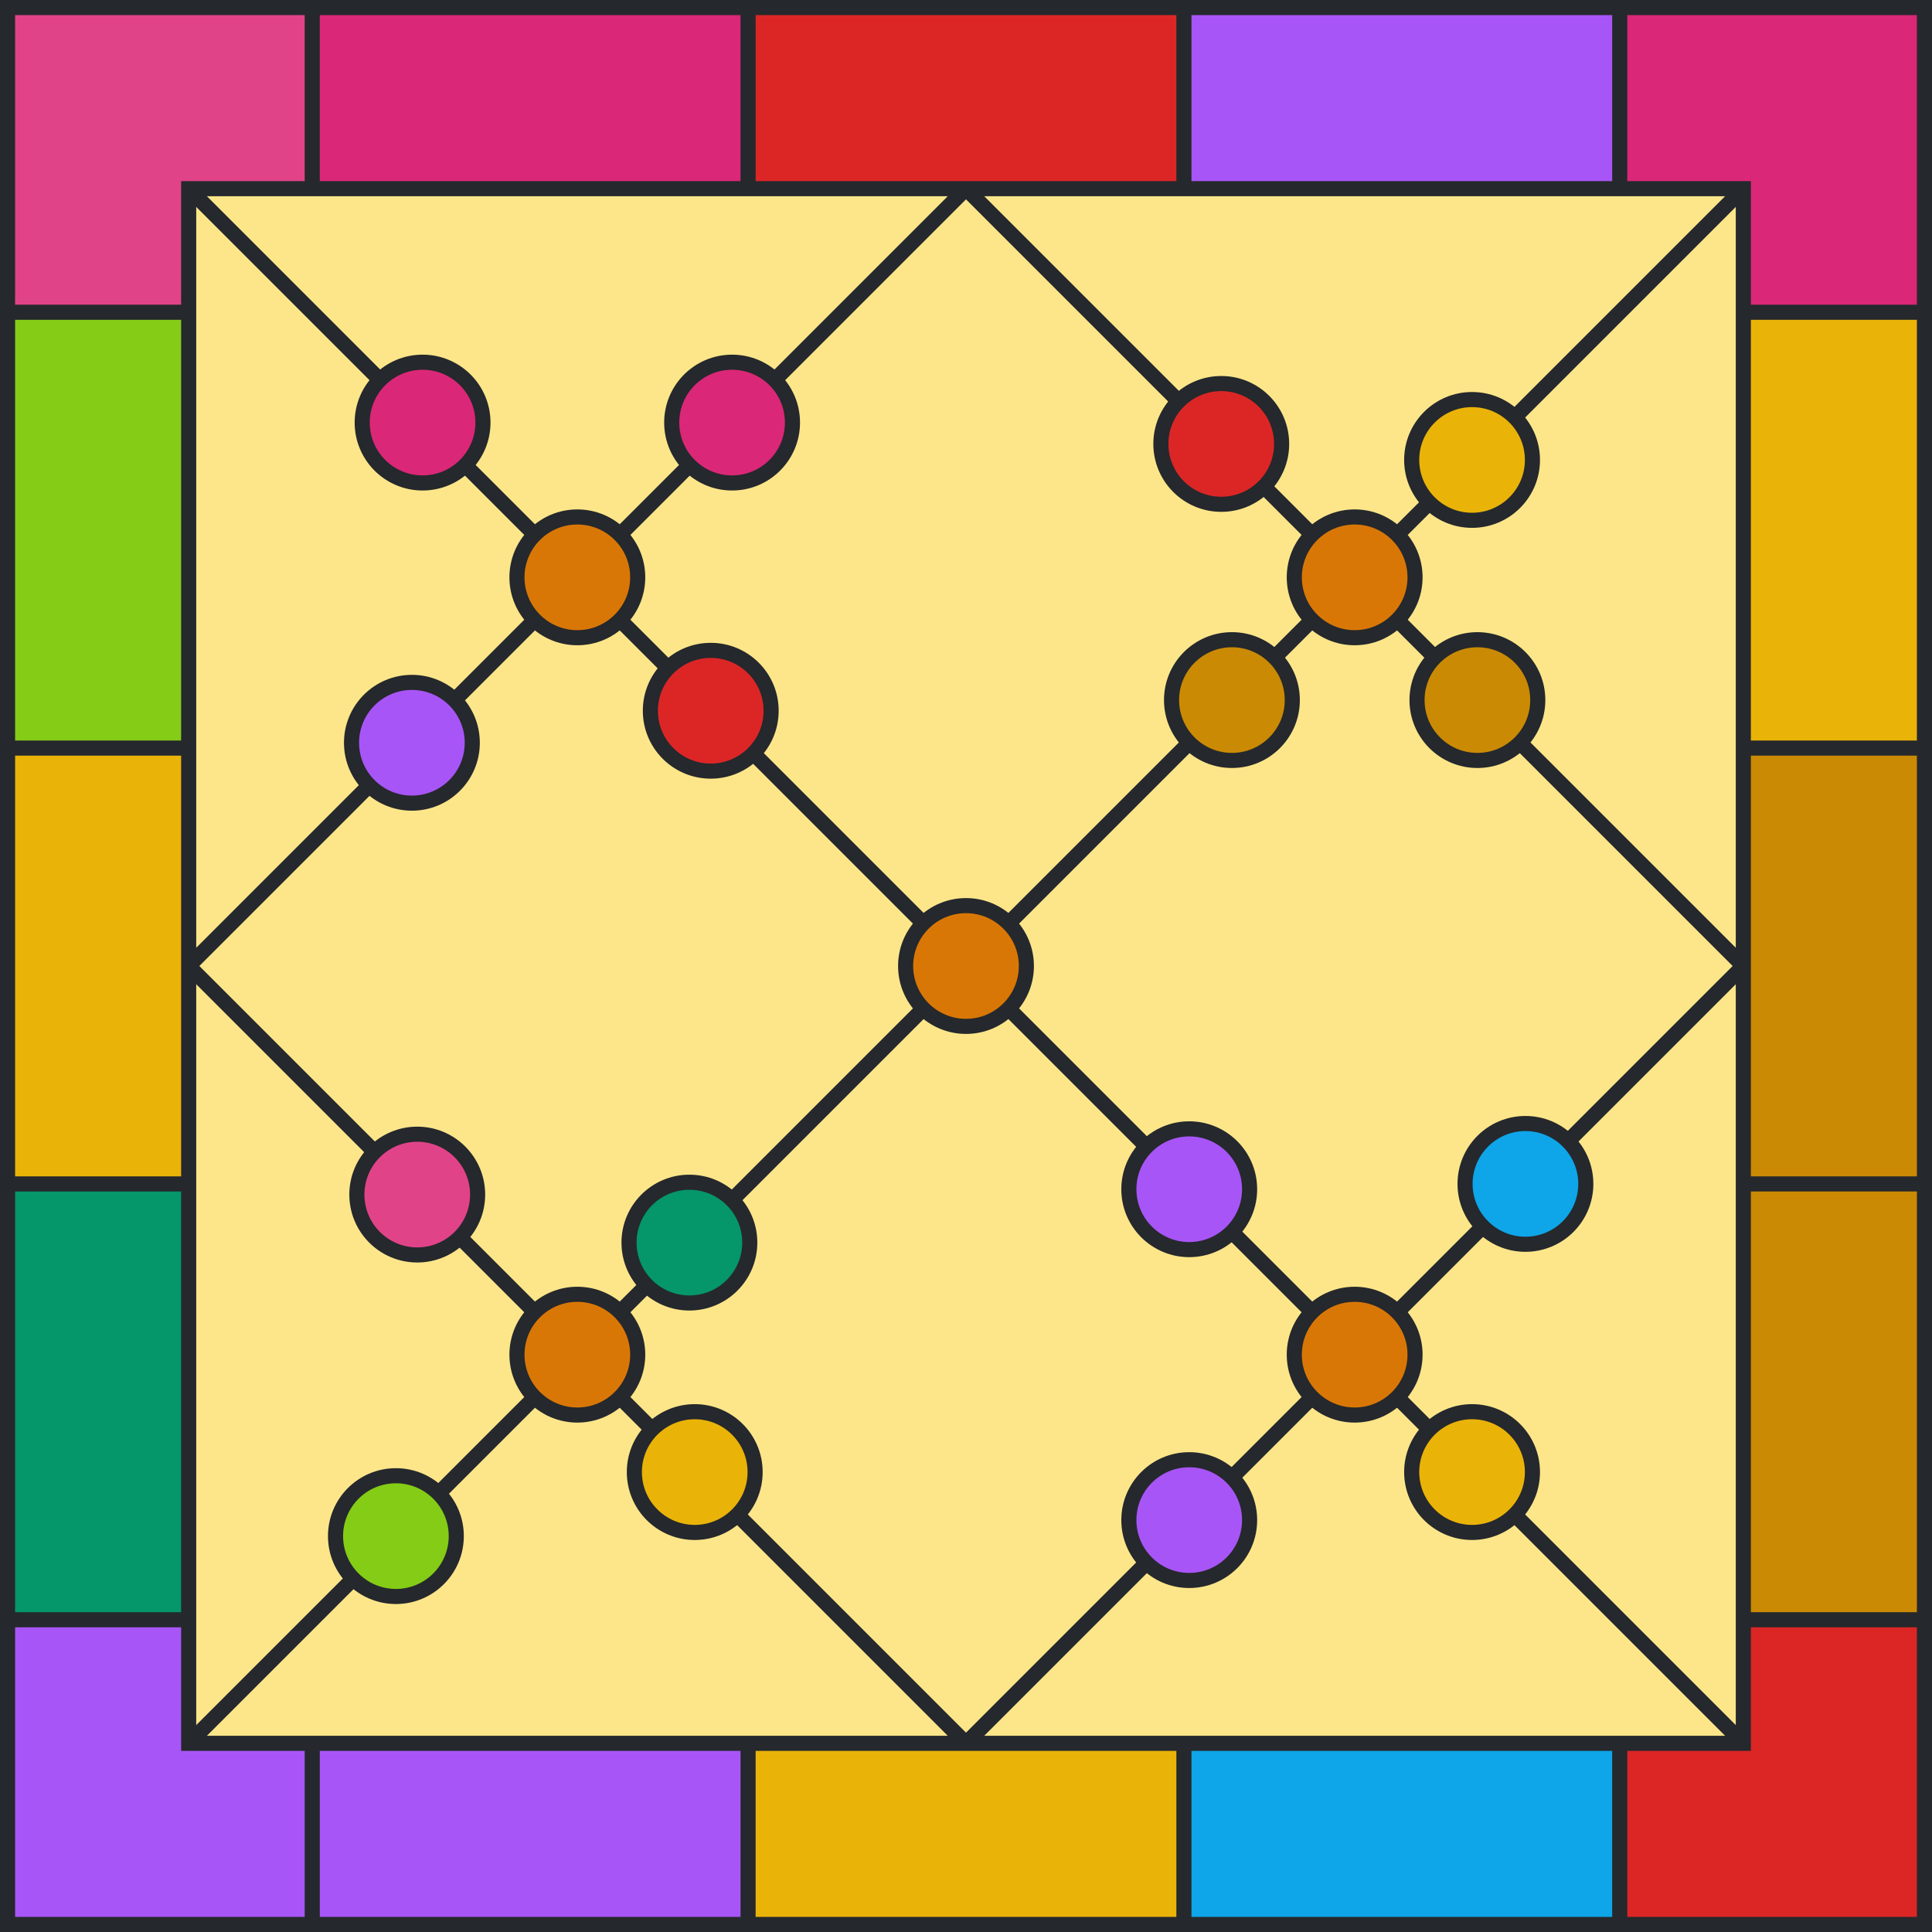 <svg viewBox="0 0 512 512" height="512" width="512" xmlns="http://www.w3.org/2000/svg" xmlns:xlink="http://www.w3.org/1999/xlink"><rect x="0" y="0" width="512" height="512" fill="#fde68a"></rect><path d="M 82.75 25 L 198.25 25" stroke-width="50" stroke="#DB2777" fill="none"></path><path d="M 198.25 25 L 313.75 25" stroke-width="50" stroke="#DC2626" fill="none"></path><path d="M 313.75 25 L 429.25 25" stroke-width="50" stroke="#A855F7" fill="none"></path><path d="M 429.25 25 L 487 25 L 487 82.75" stroke-width="50" stroke="#DB2777" fill="none"></path><path d="M 487 82.75 L 487 198.25" stroke-width="50" stroke="#EAB308" fill="none"></path><path d="M 487 198.25 L 487 313.75" stroke-width="50" stroke="#CA8A04" fill="none"></path><path d="M 487 313.75 L 487 429.25" stroke-width="50" stroke="#CA8A04" fill="none"></path><path d="M 487 429.25 L 487 487 L 429.25 487" stroke-width="50" stroke="#DC2626" fill="none"></path><path d="M 429.25 487 L 313.75 487" stroke-width="50" stroke="#0EA5E9" fill="none"></path><path d="M 313.75 487 L 198.25 487" stroke-width="50" stroke="#EAB308" fill="none"></path><path d="M 198.25 487 L 82.75 487" stroke-width="50" stroke="#A855F7" fill="none"></path><path d="M 82.75 487 L 25 487 L 25 429.25" stroke-width="50" stroke="#A855F7" fill="none"></path><path d="M 25 429.25 L 25 313.75" stroke-width="50" stroke="#059669" fill="none"></path><path d="M 25 313.75 L 25 198.25" stroke-width="50" stroke="#EAB308" fill="none"></path><path d="M 25 198.25 L 25 82.75" stroke-width="50" stroke="#84CC16" fill="none"></path><path d="M 25 82.75 L 25 25 L 82.75 25" stroke-width="50" stroke="#E14389" fill="none"></path><line x1="82.75" y1="0" x2="82.75" y2="50" stroke-width="4" stroke="#25282c"></line><line x1="198.25" y1="0" x2="198.25" y2="50" stroke-width="4" stroke="#25282c"></line><line x1="313.75" y1="0" x2="313.75" y2="50" stroke-width="4" stroke="#25282c"></line><line x1="429.25" y1="0" x2="429.25" y2="50" stroke-width="4" stroke="#25282c"></line><line x1="82.75" y1="462" x2="82.75" y2="512" stroke-width="4" stroke="#25282c"></line><line x1="198.25" y1="462" x2="198.25" y2="512" stroke-width="4" stroke="#25282c"></line><line x1="313.75" y1="462" x2="313.75" y2="512" stroke-width="4" stroke="#25282c"></line><line x1="429.25" y1="462" x2="429.25" y2="512" stroke-width="4" stroke="#25282c"></line><line x1="0" y1="82.75" x2="50" y2="82.75" stroke-width="4" stroke="#25282c"></line><line x1="0" y1="198.25" x2="50" y2="198.25" stroke-width="4" stroke="#25282c"></line><line x1="0" y1="313.75" x2="50" y2="313.75" stroke-width="4" stroke="#25282c"></line><line x1="0" y1="429.25" x2="50" y2="429.25" stroke-width="4" stroke="#25282c"></line><line x1="462" y1="82.75" x2="512" y2="82.75" stroke-width="4" stroke="#25282c"></line><line x1="462" y1="198.25" x2="512" y2="198.25" stroke-width="4" stroke="#25282c"></line><line x1="462" y1="313.75" x2="512" y2="313.75" stroke-width="4" stroke="#25282c"></line><line x1="462" y1="429.25" x2="512" y2="429.25" stroke-width="4" stroke="#25282c"></line><rect x="2" y="2" width="508" height="508" stroke-width="4" stroke="#25282c" fill="none"></rect><rect x="50" y="50" width="412" height="412" stroke-width="4" stroke="#25282c" fill="none"></rect><line x1="50" y1="50" x2="462" y2="462" stroke-width="4" stroke="#25282c"></line><line x1="50" y1="462" x2="462" y2="50" stroke-width="4" stroke="#25282c"></line><line x1="50" y1="256" x2="256" y2="50" stroke-width="4" stroke="#25282c"></line><line x1="256" y1="462" x2="462" y2="256" stroke-width="4" stroke="#25282c"></line><line x1="50" y1="256" x2="256" y2="462" stroke-width="4" stroke="#25282c"></line><line x1="256" y1="50" x2="462" y2="256" stroke-width="4" stroke="#25282c"></line><circle cx="194.012" cy="111.988" r="16" fill="#DB2777" stroke-width="4" stroke="#25282c"></circle><circle cx="188.355" cy="188.355" r="16" fill="#DC2626" stroke-width="4" stroke="#25282c"></circle><circle cx="109.159" cy="196.841" r="16" fill="#A855F7" stroke-width="4" stroke="#25282c"></circle><circle cx="111.988" cy="111.988" r="16" fill="#DB2777" stroke-width="4" stroke="#25282c"></circle><circle cx="390.113" cy="121.887" r="16" fill="#EAB308" stroke-width="4" stroke="#25282c"></circle><circle cx="391.527" cy="185.527" r="16" fill="#CA8A04" stroke-width="4" stroke="#25282c"></circle><circle cx="326.473" cy="185.527" r="16" fill="#CA8A04" stroke-width="4" stroke="#25282c"></circle><circle cx="323.645" cy="117.645" r="16" fill="#DC2626" stroke-width="4" stroke="#25282c"></circle><circle cx="404.255" cy="313.745" r="16" fill="#0EA5E9" stroke-width="4" stroke="#25282c"></circle><circle cx="390.113" cy="390.113" r="16" fill="#EAB308" stroke-width="4" stroke="#25282c"></circle><circle cx="315.159" cy="402.841" r="16" fill="#A855F7" stroke-width="4" stroke="#25282c"></circle><circle cx="315.159" cy="315.159" r="16" fill="#A855F7" stroke-width="4" stroke="#25282c"></circle><circle cx="182.698" cy="329.302" r="16" fill="#059669" stroke-width="4" stroke="#25282c"></circle><circle cx="184.113" cy="390.113" r="16" fill="#EAB308" stroke-width="4" stroke="#25282c"></circle><circle cx="104.917" cy="407.083" r="16" fill="#84CC16" stroke-width="4" stroke="#25282c"></circle><circle cx="110.574" cy="316.574" r="16" fill="#E14389" stroke-width="4" stroke="#25282c"></circle><circle r="16" cx="153" cy="153" stroke-width="4" stroke="#25282c" fill="#d97706"></circle><circle r="16" cx="359" cy="153" stroke-width="4" stroke="#25282c" fill="#d97706"></circle><circle r="16" cx="359" cy="359" stroke-width="4" stroke="#25282c" fill="#d97706"></circle><circle r="16" cx="153" cy="359" stroke-width="4" stroke="#25282c" fill="#d97706"></circle><circle r="16" cx="256" cy="256" stroke-width="4" stroke="#25282c" fill="#d97706"></circle></svg>